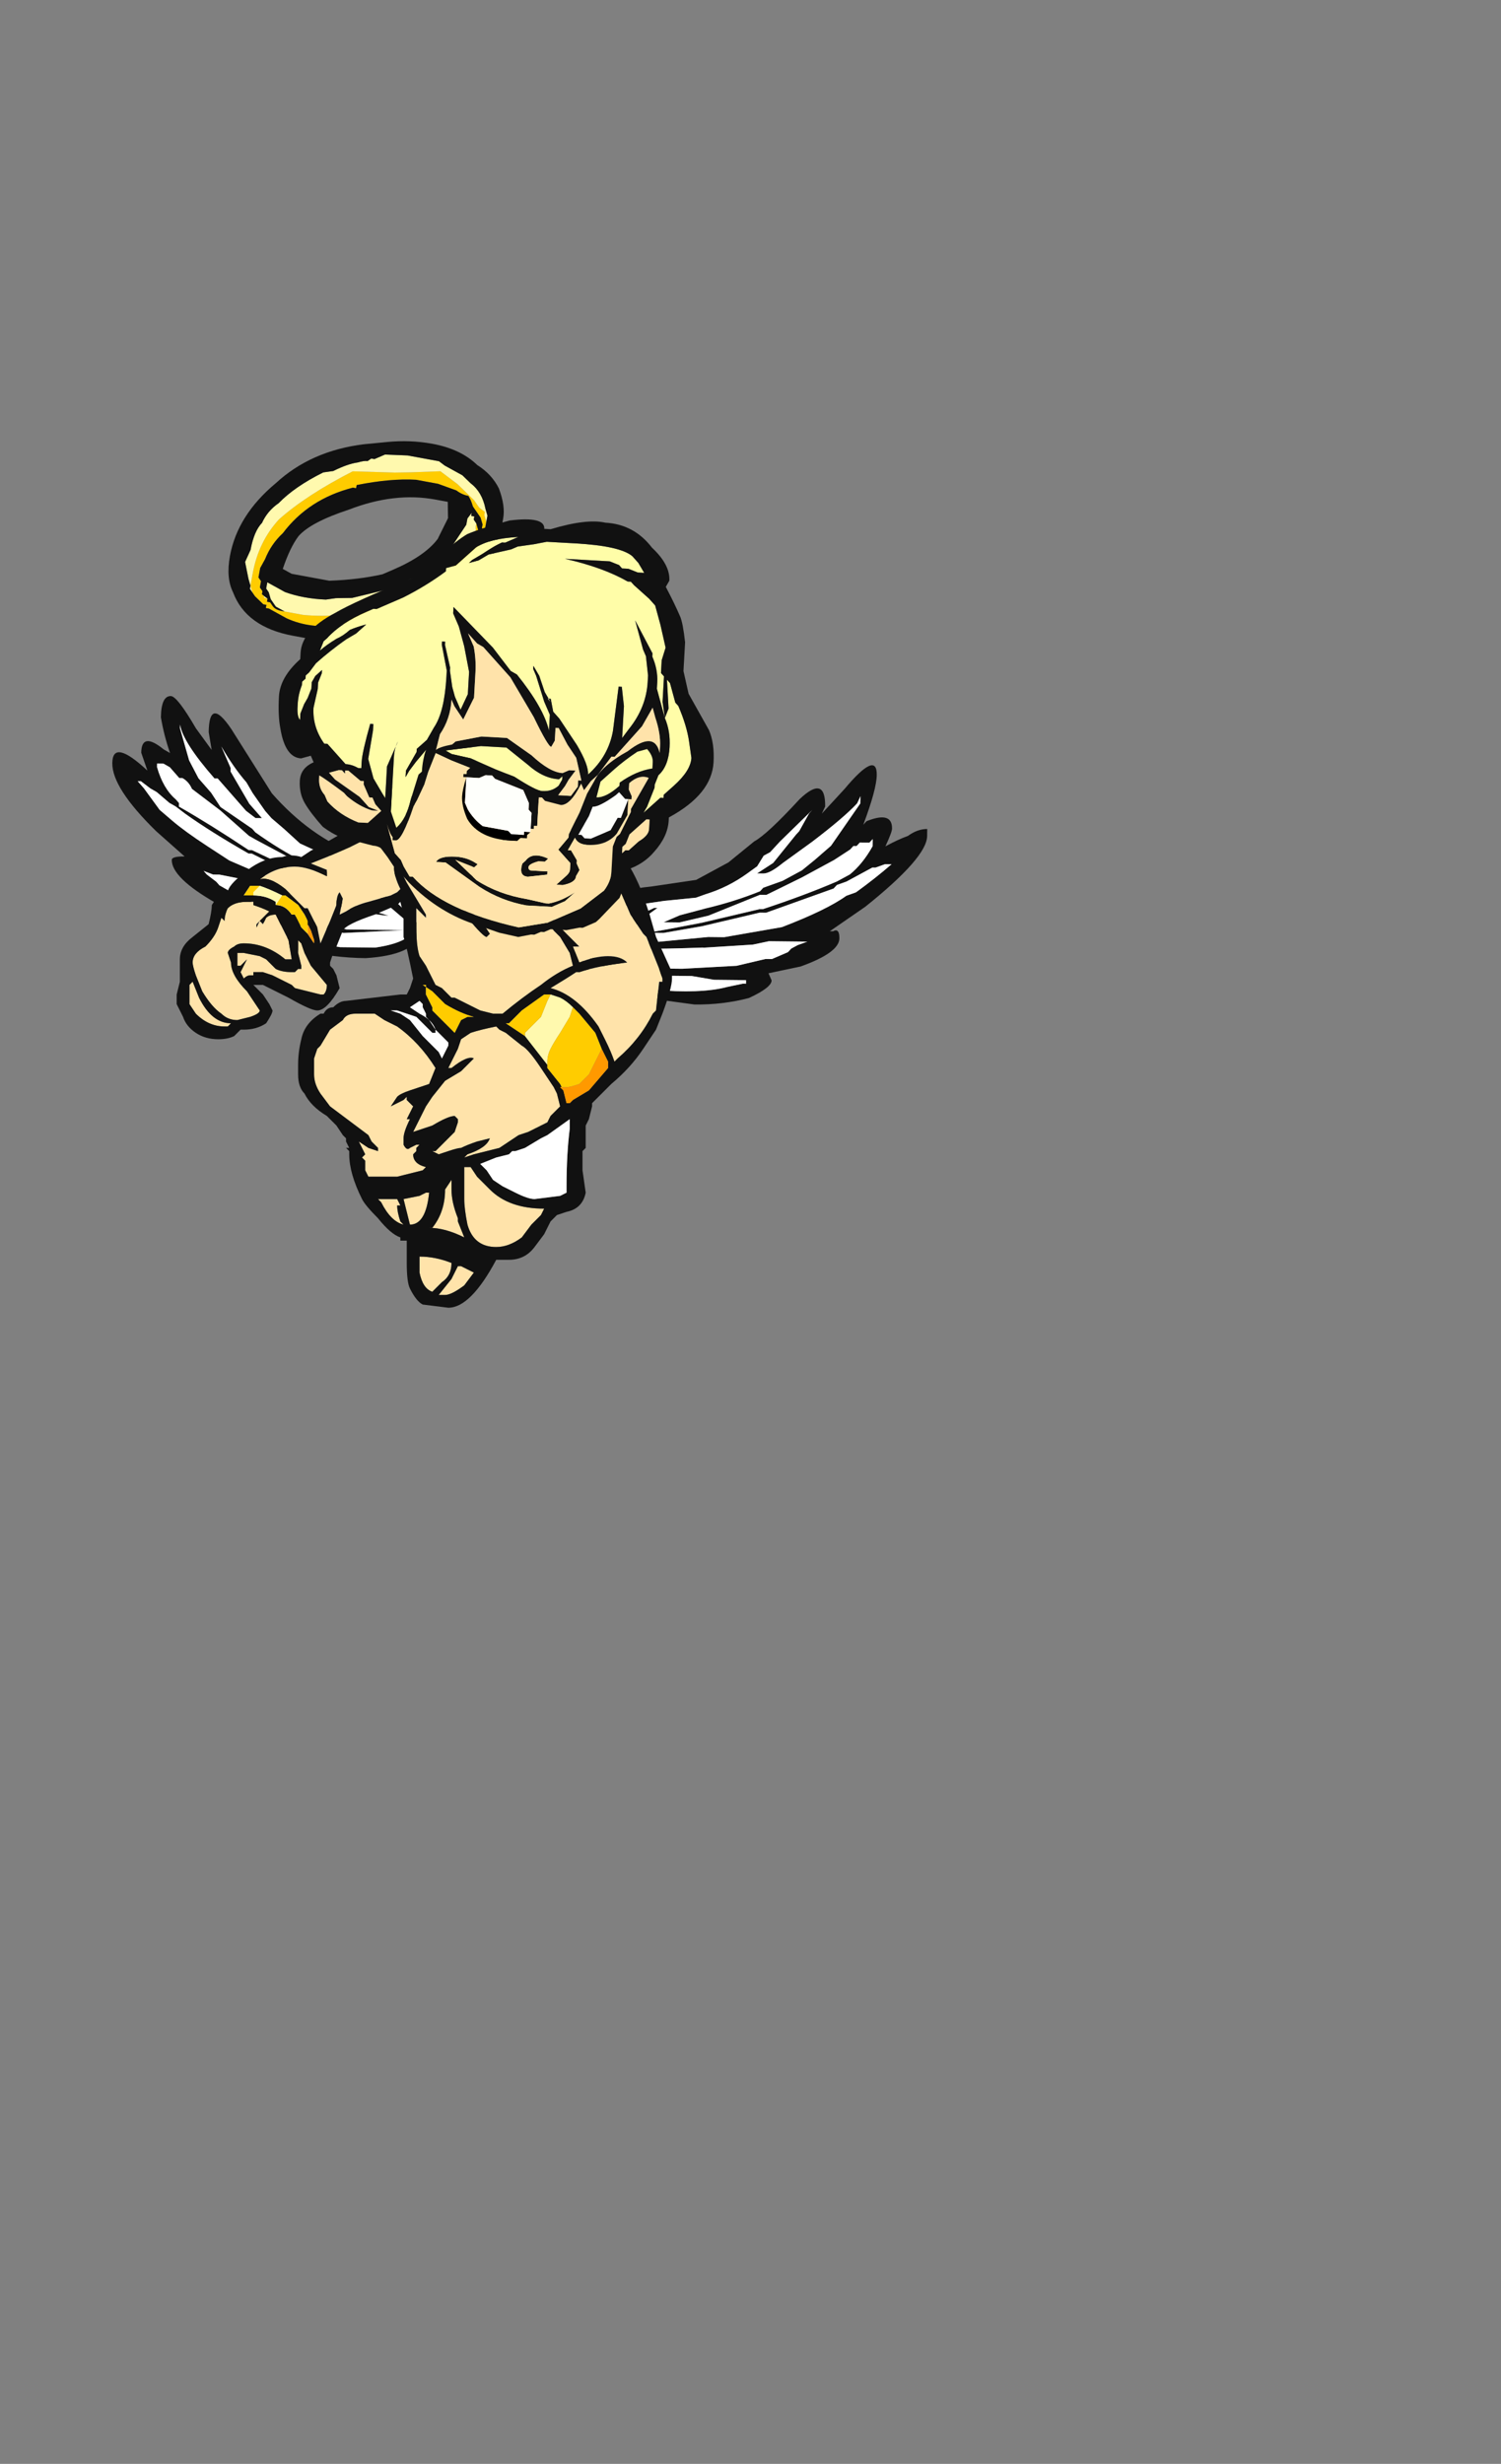<?xml version="1.0" encoding="UTF-8" standalone="no"?>
<svg xmlns:ffdec="https://www.free-decompiler.com/flash" xmlns:xlink="http://www.w3.org/1999/xlink" ffdec:objectType="frame" height="269.8px" width="164.4px" xmlns="http://www.w3.org/2000/svg">
  <rect width="100%" height="100%" fill="#808080" stroke="none"/>
  <g transform="matrix(1.0, 0.0, 0.0, 1.0, 55.25, 117.2)">
    <use ffdec:characterId="1140" ffdec:characterName="a_AngelWings2" height="29.75" transform="matrix(1.001, 0.011, -0.015, 1.114, -42.85, -41.05)" width="89.25" xlink:href="#sprite0"/>
    <use ffdec:characterId="1122" ffdec:characterName="a_AngelBody2" height="61.95" transform="matrix(1.0, 0.0, 0.0, 1.0, -35.9, -35.95)" width="54.25" xlink:href="#sprite1"/>
    <use ffdec:characterId="1144" ffdec:characterName="a_AngelHalo" height="23.45" transform="matrix(0.983, 0.181, -0.181, 0.983, -27.15, -72.15)" width="28.7" xlink:href="#sprite2"/>
    <use ffdec:characterId="1142" ffdec:characterName="a_AngelHead" height="45.85" transform="matrix(0.998, 0.056, -0.056, 0.998, -23.521, -61.905)" width="47.95" xlink:href="#sprite3"/>
  </g>
  <defs>
    <g id="sprite0" transform="matrix(1.0, 0.0, 0.0, 1.0, 0.0, 0.0)">
      <use ffdec:characterId="1139" height="4.25" transform="matrix(7.0, 0.0, 0.0, 7.0, 0.0, 0.0)" width="12.75" xlink:href="#shape0"/>
    </g>
    <g id="shape0" transform="matrix(1.0, 0.0, 0.0, 1.0, 0.0, 0.0)">
      <path d="M7.05 2.7 L6.95 2.7 6.9 2.65 7.15 2.65 7.4 2.7 8.0 2.8 7.95 2.75 Q7.95 2.65 8.45 2.6 L9.15 2.5 Q9.35 2.4 9.65 2.25 L10.05 1.95 Q10.25 1.85 10.75 1.35 11.15 1.0 11.15 1.45 L11.1 1.55 11.45 1.2 Q11.95 0.65 11.95 1.0 11.95 1.2 11.75 1.7 L11.8 1.65 Q12.2 1.5 12.2 1.75 12.2 1.8 12.1 2.0 12.3 1.9 12.45 1.85 12.6 1.75 12.75 1.75 L12.75 1.85 Q12.75 2.15 11.8 2.85 L11.25 3.2 11.3 3.2 Q11.4 3.15 11.4 3.3 11.4 3.5 10.8 3.7 L10.3 3.8 10.35 3.9 Q10.35 4.0 10.0 4.15 9.6 4.25 9.15 4.25 L8.7 4.2 8.05 4.15 Q7.3 3.95 7.25 3.65 L7.25 3.6 Q7.25 3.55 7.3 3.5 L7.4 3.45 7.4 3.4 Q7.55 3.35 7.8 3.2 L7.85 3.2 Q8.15 3.05 8.5 2.9 L8.55 2.9 8.4 3.0 8.3 3.1 Q8.0 3.25 7.8 3.35 L7.55 3.45 7.5 3.5 7.35 3.6 7.4 3.65 7.45 3.75 Q7.6 3.8 7.9 3.95 L7.95 3.95 8.15 4.0 8.5 4.05 Q9.25 4.1 9.65 4.0 L9.9 3.95 9.95 3.95 9.95 3.9 9.45 3.9 9.1 3.85 8.5 3.85 Q7.55 3.75 7.5 3.65 7.5 3.6 7.55 3.6 L8.45 3.75 8.95 3.75 9.8 3.7 10.25 3.6 10.35 3.6 10.6 3.5 10.65 3.45 10.75 3.4 10.9 3.35 10.3 3.35 10.05 3.4 9.3 3.45 9.25 3.45 Q8.1 3.5 7.8 3.45 L9.35 3.3 9.6 3.3 10.5 3.15 Q11.2 2.9 11.5 2.7 L11.65 2.65 Q11.95 2.45 12.2 2.25 L12.1 2.25 11.95 2.3 11.9 2.3 11.5 2.5 11.35 2.55 11.3 2.6 10.25 2.95 10.15 2.95 9.25 3.15 8.65 3.25 8.4 3.25 8.7 3.2 9.25 3.1 10.15 2.9 10.2 2.9 Q10.85 2.7 11.35 2.5 L11.55 2.4 Q11.75 2.25 11.9 2.0 L11.9 1.9 11.85 1.95 Q11.8 1.95 11.7 1.95 L11.65 2.0 11.6 2.0 11.55 2.05 11.3 2.2 10.8 2.45 10.25 2.7 10.15 2.7 9.35 3.0 8.9 3.1 8.65 3.1 8.9 3.0 9.3 2.9 Q9.75 2.8 10.15 2.65 L10.2 2.6 10.5 2.5 10.8 2.35 11.0 2.2 11.25 2.0 11.7 1.4 11.7 1.3 11.65 1.4 Q11.45 1.6 10.95 1.95 L10.5 2.25 Q10.3 2.4 10.2 2.4 L10.1 2.4 10.35 2.25 10.7 1.85 10.75 1.8 10.9 1.55 10.95 1.5 10.45 1.95 10.3 2.1 10.2 2.15 10.1 2.3 9.95 2.4 Q9.65 2.6 9.3 2.7 L9.15 2.75 8.65 2.8 8.3 2.85 7.8 2.9 7.75 2.85 7.35 2.8 7.05 2.7 M5.2 2.45 L4.9 2.5 4.35 2.5 3.7 2.3 3.2 2.15 2.95 2.05 2.7 1.85 2.5 1.7 2.4 1.6 2.2 1.35 2.1 1.2 Q1.9 1.0 1.7 0.7 L1.85 1.0 1.85 1.05 2.15 1.5 2.35 1.7 2.25 1.7 2.1 1.6 1.65 1.15 1.6 1.15 Q1.1 0.65 1.05 0.4 L1.05 0.45 1.2 0.9 1.35 1.15 1.55 1.35 1.7 1.55 2.2 1.85 2.25 1.9 Q2.65 2.15 3.0 2.3 L3.4 2.45 Q3.45 2.5 3.6 2.55 L3.65 2.6 3.35 2.5 3.0 2.35 2.25 2.0 2.15 1.95 1.7 1.6 1.25 1.3 Q1.2 1.2 1.1 1.15 L1.05 1.15 0.9 1.0 0.8 0.95 0.7 0.95 0.7 1.0 Q0.8 1.3 1.0 1.45 L1.05 1.5 1.05 1.55 Q1.55 1.8 2.15 2.15 L2.2 2.15 3.05 2.5 3.55 2.65 3.8 2.75 3.0 2.55 2.2 2.2 2.15 2.2 Q1.55 1.9 1.15 1.65 L1.0 1.55 0.9 1.5 0.7 1.35 0.6 1.3 0.45 1.2 0.4 1.2 0.5 1.3 0.75 1.6 0.95 1.75 Q1.15 1.9 1.5 2.1 L1.85 2.3 2.65 2.6 2.7 2.6 2.8 2.65 4.35 3.05 Q4.1 3.05 2.95 2.8 L2.45 2.65 2.0 2.55 1.7 2.5 1.6 2.5 1.45 2.45 1.5 2.5 1.65 2.6 1.7 2.65 2.0 2.8 2.4 2.95 3.2 3.15 3.7 3.25 Q4.05 3.25 4.6 3.25 L3.65 3.3 3.1 3.2 2.55 3.2 2.35 3.15 2.25 3.15 2.3 3.2 2.5 3.3 Q2.8 3.4 3.25 3.45 L3.6 3.5 4.15 3.5 Q4.5 3.45 4.65 3.35 L4.75 3.25 4.6 3.1 4.4 2.95 3.95 2.6 3.85 2.55 3.75 2.4 3.8 2.4 4.35 2.8 4.4 2.8 4.75 3.1 4.85 3.2 4.85 3.3 Q4.75 3.6 4.0 3.65 3.5 3.65 3.0 3.55 L2.85 3.55 Q2.6 3.55 2.2 3.4 1.8 3.25 1.8 3.05 1.8 3.0 1.9 3.0 L1.65 2.9 Q0.95 2.55 0.95 2.3 0.95 2.25 1.15 2.25 L0.7 1.9 Q0.0 1.3 0.0 0.95 0.0 0.6 0.55 1.05 L0.45 0.8 Q0.45 0.5 0.8 0.75 L0.9 0.8 Q0.8 0.55 0.75 0.3 0.75 0.0 0.9 0.0 1.0 0.0 1.3 0.45 L1.55 0.75 1.5 0.5 Q1.5 0.0 1.85 0.45 L2.5 1.35 Q3.1 1.95 3.85 2.2 4.45 2.35 4.45 2.4 L5.3 2.4 5.35 2.45 5.2 2.45" fill="#111111" fill-rule="evenodd" stroke="none"/>
      <path d="M7.05 2.7 L7.35 2.8 7.75 2.85 7.8 2.9 8.3 2.85 8.65 2.8 9.15 2.75 9.3 2.7 Q9.65 2.6 9.95 2.4 L10.1 2.3 10.2 2.15 10.3 2.1 10.45 1.95 10.95 1.5 10.9 1.55 10.75 1.8 10.7 1.85 10.35 2.25 10.1 2.4 10.2 2.4 Q10.3 2.4 10.5 2.25 L10.95 1.95 Q11.45 1.6 11.65 1.4 L11.7 1.3 11.7 1.4 11.25 2.0 11.0 2.2 10.8 2.35 10.5 2.5 10.2 2.6 10.15 2.65 Q9.75 2.8 9.3 2.9 L8.9 3.0 8.65 3.1 8.9 3.1 9.35 3.0 10.15 2.7 10.25 2.7 10.8 2.45 11.3 2.2 11.55 2.05 11.6 2.0 11.65 2.0 11.7 1.95 Q11.8 1.95 11.85 1.95 L11.9 1.9 11.9 2.0 Q11.75 2.25 11.55 2.4 L11.35 2.5 Q10.85 2.7 10.2 2.9 L10.15 2.9 9.25 3.1 8.7 3.2 8.4 3.25 8.65 3.25 9.25 3.15 10.15 2.95 10.25 2.95 11.3 2.6 11.35 2.55 11.5 2.5 11.9 2.3 11.95 2.3 12.1 2.25 12.2 2.25 Q11.95 2.45 11.65 2.65 L11.5 2.7 Q11.2 2.9 10.5 3.15 L9.6 3.3 9.35 3.3 7.8 3.45 Q8.1 3.5 9.25 3.45 L9.3 3.45 10.05 3.4 10.3 3.35 10.9 3.35 10.75 3.4 10.65 3.45 10.6 3.5 10.35 3.6 10.25 3.6 9.8 3.7 8.95 3.75 8.45 3.75 7.55 3.6 Q7.5 3.6 7.5 3.65 7.55 3.75 8.5 3.85 L9.1 3.85 9.45 3.9 9.95 3.9 9.95 3.95 9.9 3.95 9.65 4.0 Q9.25 4.1 8.5 4.05 L8.15 4.0 7.95 3.95 7.9 3.95 Q7.6 3.8 7.45 3.75 L7.4 3.65 7.35 3.6 7.5 3.5 7.55 3.45 7.8 3.35 Q8.0 3.25 8.3 3.1 L8.4 3.0 8.55 2.9 8.5 2.9 Q8.15 3.05 7.85 3.2 L7.8 3.2 Q7.55 3.35 7.4 3.4 L7.4 3.45 7.3 3.5 Q7.15 3.4 7.05 3.1 L7.0 3.0 7.0 2.85 6.95 2.8 6.95 2.75 7.05 2.7 M4.85 3.2 L4.75 3.1 4.4 2.8 4.35 2.8 3.8 2.4 3.75 2.4 3.85 2.55 3.95 2.6 4.4 2.95 4.6 3.1 4.75 3.25 4.65 3.35 Q4.5 3.45 4.15 3.5 L3.6 3.5 3.25 3.45 Q2.8 3.4 2.5 3.3 L2.3 3.2 2.25 3.15 2.35 3.15 2.55 3.2 3.1 3.2 3.65 3.3 4.6 3.25 Q4.05 3.25 3.7 3.25 L3.2 3.15 2.4 2.95 2.0 2.8 1.7 2.65 1.65 2.6 1.5 2.5 1.45 2.45 1.6 2.5 1.7 2.5 2.0 2.55 2.45 2.65 2.95 2.8 Q4.1 3.05 4.35 3.05 L2.8 2.65 2.7 2.6 2.65 2.6 1.85 2.3 1.5 2.1 Q1.15 1.9 0.95 1.75 L0.75 1.6 0.5 1.3 0.4 1.2 0.45 1.2 0.6 1.3 0.7 1.35 0.9 1.5 1.0 1.55 1.15 1.65 Q1.55 1.9 2.15 2.2 L2.2 2.2 3.0 2.55 3.8 2.75 3.55 2.65 3.05 2.5 2.2 2.15 2.15 2.15 Q1.55 1.8 1.05 1.55 L1.05 1.5 1.0 1.45 Q0.8 1.3 0.7 1.0 L0.7 0.95 0.8 0.95 0.9 1.0 1.05 1.15 1.1 1.15 Q1.2 1.2 1.25 1.3 L1.7 1.6 2.15 1.95 2.25 2.0 3.0 2.35 3.35 2.5 3.65 2.6 3.6 2.55 Q3.45 2.5 3.4 2.45 L3.0 2.3 Q2.65 2.15 2.25 1.9 L2.2 1.85 1.7 1.55 1.55 1.35 1.35 1.15 1.2 0.9 1.05 0.45 1.05 0.4 Q1.1 0.65 1.6 1.15 L1.65 1.15 2.1 1.6 2.25 1.7 2.35 1.7 2.15 1.5 1.85 1.05 1.85 1.0 1.7 0.7 Q1.9 1.0 2.1 1.2 L2.2 1.35 2.4 1.6 2.5 1.7 2.7 1.85 2.95 2.05 3.2 2.15 3.7 2.3 4.35 2.5 4.9 2.5 5.2 2.45 5.25 2.5 5.25 2.6 5.2 2.75 5.15 2.85 Q4.95 3.1 4.85 3.2" fill="#ffffff" fill-rule="evenodd" stroke="none"/>
    </g>
    <g id="sprite1" transform="matrix(1.0, 0.0, 0.0, 1.0, 1.75, -31.5)">
      <use ffdec:characterId="1121" height="8.85" transform="matrix(7.0, 0.0, 0.0, 7.0, -1.75, 31.5)" width="7.75" xlink:href="#shape1"/>
    </g>
    <g id="shape1" transform="matrix(1.0, 0.0, 0.0, 1.0, 0.25, -4.5)">
      <path d="M6.45 6.45 L6.55 6.6 6.7 6.85 6.85 7.2 7.05 7.5 7.1 7.55 7.3 8.05 7.35 8.2 7.35 8.25 7.3 8.25 7.25 8.7 7.2 8.75 Q7.0 9.15 6.65 9.45 L6.6 9.5 Q6.55 9.35 6.45 9.15 L6.35 8.95 Q6.0 8.45 5.6 8.35 5.85 8.2 6.0 8.1 L6.05 8.1 Q6.35 8.0 6.8 7.95 6.7 7.85 6.5 7.85 6.3 7.85 6.05 7.95 L5.95 7.7 6.05 7.7 5.75 7.4 5.6 7.2 Q5.55 7.1 5.45 7.1 L5.45 7.15 5.65 7.45 5.75 7.55 5.9 7.8 5.95 8.0 Q5.7 8.1 5.45 8.3 5.15 8.5 4.85 8.75 L4.7 8.75 4.5 8.7 4.1 8.5 4.05 8.5 3.9 8.35 3.8 8.3 3.65 8.0 3.55 7.85 Q3.5 7.7 3.5 7.4 L3.5 7.1 3.65 7.25 3.65 7.2 3.35 6.7 3.25 6.5 3.15 6.25 3.05 6.15 Q2.95 6.05 2.9 6.1 L3.05 6.3 3.15 6.45 Q3.15 6.6 3.25 6.8 L3.2 6.85 3.1 6.9 2.75 7.0 Q2.55 7.05 2.4 7.15 L2.3 7.2 2.35 6.95 2.3 6.85 Q2.25 6.9 2.25 7.05 L2.15 7.3 2.0 7.65 1.95 7.4 Q1.85 7.2 1.8 7.1 L1.75 7.1 1.45 6.8 Q1.2 6.6 1.05 6.65 1.3 6.45 1.6 6.45 1.8 6.45 2.1 6.6 L2.1 6.5 1.85 6.4 2.1 6.3 2.45 6.15 2.75 6.0 2.75 6.05 2.9 5.9 3.2 5.45 3.25 5.4 3.4 5.8 Q3.65 6.2 3.8 6.3 L3.85 6.3 3.8 6.2 3.8 6.15 3.75 6.1 3.55 5.7 3.45 5.4 Q3.4 5.3 3.4 5.1 L3.45 4.9 Q3.6 4.6 4.0 4.7 4.7 4.8 5.15 5.15 L5.8 5.75 6.35 6.3 6.45 6.45 M0.95 7.0 L0.95 7.05 Q1.1 7.1 1.2 7.15 L1.0 7.35 1.0 7.4 1.05 7.3 1.1 7.35 1.15 7.25 Q1.2 7.2 1.3 7.2 L1.5 7.6 1.55 7.9 1.45 7.9 Q1.15 7.65 0.8 7.65 0.7 7.65 0.65 7.7 0.55 7.75 0.55 7.8 L0.6 7.95 Q0.6 8.15 0.85 8.4 L1.05 8.7 Q1.05 8.75 0.9 8.8 L0.7 8.85 Q0.55 8.85 0.45 8.75 0.3 8.65 0.15 8.4 L0.05 8.15 Q0.0 8.0 0.0 7.95 0.0 7.8 0.2 7.7 0.35 7.55 0.4 7.4 L0.45 7.25 0.5 7.3 Q0.5 7.2 0.55 7.1 0.65 7.0 0.85 7.0 L0.95 7.0 M5.15 5.75 L5.1 5.7 5.05 5.75 5.05 5.7 Q5.0 5.75 4.95 5.9 L4.75 6.15 4.5 6.35 Q4.35 6.45 4.35 6.5 L4.35 6.65 4.65 6.35 4.9 6.2 Q5.15 5.95 5.15 5.75 M4.3 7.0 Q4.25 6.9 4.15 6.9 L4.3 7.25 Q4.55 7.55 4.6 7.55 L4.65 7.5 4.55 7.35 4.4 7.2 4.3 7.0 M3.3 10.1 L3.35 10.05 3.35 10.1 3.45 10.2 3.35 10.4 3.4 10.4 Q3.3 10.6 3.3 10.7 L3.3 10.8 Q3.35 10.9 3.4 10.85 L3.5 10.8 3.55 10.8 3.5 10.85 3.5 10.9 3.45 10.95 Q3.45 11.1 3.65 11.15 L3.6 11.2 3.2 11.3 2.75 11.3 2.7 11.2 2.7 11.05 2.65 11.0 2.7 10.95 2.6 10.75 2.75 10.85 2.9 10.9 2.9 10.85 2.8 10.75 2.75 10.65 2.15 10.2 2.0 10.0 Q1.9 9.85 1.9 9.7 L1.9 9.45 1.95 9.3 2.0 9.25 2.15 9.0 2.35 8.85 Q2.4 8.75 2.55 8.75 L2.85 8.75 3.0 8.85 3.2 8.95 Q3.55 9.2 3.8 9.6 L3.7 9.85 3.4 9.95 Q3.25 10.0 3.2 10.05 L3.1 10.2 3.3 10.1 M4.15 9.3 L4.2 9.15 4.35 9.05 Q4.5 9.0 4.75 8.95 L4.8 9.0 4.9 9.05 5.15 9.25 Q5.25 9.3 5.45 9.6 L5.65 9.9 5.7 10.0 5.75 10.2 5.6 10.35 5.55 10.45 5.25 10.6 5.1 10.65 4.8 10.85 4.4 10.95 4.25 11.0 4.3 10.95 Q4.6 10.85 4.65 10.7 L4.45 10.75 Q4.3 10.8 4.2 10.85 4.15 10.85 4.0 10.9 L3.85 10.95 3.75 10.9 3.8 10.9 4.1 10.6 4.15 10.45 4.15 10.4 4.1 10.35 Q4.0 10.35 3.75 10.5 L3.45 10.6 3.65 10.2 3.75 10.05 3.95 9.8 4.2 9.65 4.4 9.45 Q4.3 9.4 4.05 9.6 L4.0 9.6 4.15 9.3 M0.55 8.95 L0.5 8.95 Q0.25 8.95 0.05 8.75 L-0.05 8.6 -0.05 8.3 0.0 8.25 0.1 8.5 Q0.3 8.9 0.6 8.9 L0.55 8.95 M1.65 7.6 L1.7 7.65 1.75 7.8 1.85 8.0 2.1 8.3 Q2.1 8.4 2.05 8.45 L2.0 8.45 1.6 8.35 1.55 8.3 1.25 8.15 1.1 8.1 0.95 8.1 0.95 8.15 0.9 8.15 Q0.85 8.15 0.8 8.2 L0.75 8.1 0.85 7.9 0.75 8.0 0.7 8.0 Q0.7 7.85 0.7 7.8 L0.8 7.8 1.05 7.85 1.15 7.9 1.3 8.05 Q1.4 8.1 1.55 8.1 L1.6 8.1 1.65 8.05 1.7 8.05 1.7 8.0 1.65 7.8 1.65 7.6 M2.4 10.35 L2.4 10.35 M4.45 11.3 L4.65 11.5 Q4.95 11.8 5.5 11.8 L5.45 11.9 5.3 12.05 5.15 12.25 Q4.95 12.4 4.75 12.4 4.4 12.4 4.3 12.05 4.25 11.8 4.25 11.65 L4.25 11.15 4.35 11.15 4.45 11.3 M3.1 11.65 L3.2 11.65 3.25 11.75 3.2 11.75 Q3.2 11.85 3.25 12.0 L3.3 12.05 Q3.1 12.0 2.95 11.7 L2.9 11.65 3.1 11.65 M3.35 11.85 L3.3 11.65 3.55 11.6 3.65 11.55 3.7 11.55 Q3.65 12.05 3.4 12.05 L3.35 11.85 M4.05 11.35 L4.05 11.5 Q4.05 11.7 4.15 11.95 L4.15 12.0 4.25 12.25 Q3.95 12.1 3.7 12.1 L3.75 12.1 Q3.95 11.85 3.95 11.5 L4.05 11.35 M4.15 12.7 L4.2 12.7 4.4 12.8 4.25 13.0 Q4.05 13.15 3.95 13.15 L3.85 13.15 4.05 12.9 4.15 12.7 M4.05 12.65 Q4.05 12.85 3.9 12.95 L3.75 13.1 Q3.6 13.05 3.55 12.8 L3.55 12.55 Q3.8 12.55 4.05 12.65" fill="#ffe3aa" fill-rule="evenodd" stroke="none"/>
      <path d="M6.35 5.95 L6.7 6.25 Q6.9 6.5 7.05 6.9 L7.15 7.2 7.25 7.55 7.5 8.1 7.5 8.2 Q7.5 8.35 7.35 8.75 L7.25 9.0 7.05 9.3 Q6.85 9.6 6.55 9.85 L6.25 10.15 6.25 10.2 6.2 10.4 6.15 10.5 6.15 10.85 6.1 10.9 6.1 11.2 6.15 11.55 Q6.1 11.8 5.85 11.85 L5.7 11.9 5.6 12.0 5.5 12.2 5.35 12.4 Q5.2 12.6 4.95 12.6 L4.75 12.6 Q4.35 13.35 4.0 13.35 L3.6 13.3 Q3.5 13.25 3.4 13.05 3.35 12.95 3.35 12.65 L3.35 12.3 3.25 12.3 3.25 12.25 Q3.1 12.2 2.9 11.95 2.7 11.75 2.65 11.65 2.45 11.25 2.45 10.95 L2.45 10.9 2.4 10.85 2.45 10.85 2.4 10.75 2.4 10.7 2.35 10.65 2.25 10.5 2.1 10.35 Q1.85 10.2 1.75 10.0 1.65 9.9 1.65 9.7 L1.65 9.55 Q1.65 9.35 1.7 9.15 1.75 8.9 2.0 8.75 L2.05 8.75 Q2.1 8.65 2.2 8.65 2.3 8.55 2.4 8.55 L3.25 8.45 3.35 8.45 3.4 8.35 3.45 8.2 Q3.35 7.7 3.3 7.55 L3.3 7.2 3.25 7.0 3.2 7.05 2.85 7.2 Q2.4 7.35 2.35 7.45 L2.25 7.7 2.2 7.8 2.15 7.95 2.15 8.0 2.2 8.05 2.25 8.15 2.3 8.35 Q2.1 8.7 1.95 8.7 1.85 8.7 1.5 8.5 L1.1 8.3 0.95 8.3 1.1 8.45 1.2 8.6 1.25 8.7 Q1.25 8.75 1.15 8.9 1.0 9.0 0.8 9.0 L0.75 9.0 0.65 9.1 Q0.55 9.15 0.4 9.15 0.2 9.15 0.05 9.05 -0.1 8.95 -0.15 8.8 L-0.25 8.6 -0.25 8.45 -0.2 8.25 -0.2 7.9 Q-0.2 7.7 0.0 7.55 L0.25 7.35 Q0.3 7.15 0.3 7.05 L0.4 6.9 Q0.45 6.85 0.55 6.85 0.55 6.75 0.8 6.55 1.1 6.3 1.4 6.3 1.55 6.25 1.7 6.3 L1.85 6.2 1.95 6.15 2.3 5.95 2.65 5.8 2.7 5.75 Q2.8 5.6 2.95 5.35 3.1 5.2 3.2 5.15 L3.2 5.05 Q3.2 4.9 3.3 4.75 3.5 4.5 3.95 4.5 L4.25 4.55 4.6 4.65 Q4.75 4.7 5.1 4.9 L5.45 5.15 6.0 5.7 6.15 5.8 6.35 5.95 M6.45 6.45 L6.35 6.3 5.8 5.75 5.15 5.15 Q4.7 4.8 4.0 4.7 3.6 4.6 3.45 4.9 L3.4 5.1 Q3.4 5.3 3.45 5.4 L3.55 5.7 3.75 6.1 3.8 6.15 3.8 6.2 3.85 6.3 3.8 6.3 Q3.65 6.2 3.4 5.8 L3.25 5.4 3.2 5.45 2.9 5.9 2.75 6.05 2.75 6.0 2.45 6.15 2.1 6.3 1.85 6.4 2.1 6.5 2.1 6.6 Q1.8 6.45 1.6 6.45 1.3 6.45 1.05 6.65 1.2 6.6 1.45 6.8 L1.75 7.1 1.8 7.1 Q1.85 7.2 1.95 7.4 L2.0 7.65 2.15 7.3 2.25 7.05 Q2.25 6.9 2.3 6.85 L2.35 6.95 2.3 7.2 2.4 7.15 Q2.55 7.05 2.75 7.0 L3.1 6.9 3.2 6.85 3.25 6.8 Q3.15 6.6 3.15 6.45 L3.05 6.3 2.9 6.1 Q2.95 6.05 3.05 6.15 L3.15 6.25 3.25 6.5 3.35 6.7 3.65 7.2 3.65 7.25 3.5 7.1 3.5 7.4 Q3.5 7.7 3.55 7.85 L3.65 8.0 3.8 8.3 3.9 8.35 4.05 8.5 4.1 8.5 4.5 8.7 4.7 8.75 4.85 8.75 Q5.15 8.5 5.45 8.3 5.7 8.1 5.95 8.0 L5.9 7.8 5.75 7.55 5.65 7.45 5.45 7.15 5.45 7.1 Q5.55 7.1 5.6 7.2 L5.75 7.4 6.05 7.7 5.95 7.7 6.05 7.95 Q6.3 7.85 6.5 7.85 6.7 7.85 6.8 7.95 6.35 8.0 6.05 8.1 L6.0 8.1 Q5.85 8.2 5.6 8.35 6.0 8.45 6.35 8.95 L6.45 9.15 Q6.55 9.35 6.6 9.5 L6.65 9.45 Q7.0 9.15 7.2 8.75 L7.25 8.7 7.3 8.25 7.35 8.25 7.35 8.2 7.3 8.05 7.1 7.55 7.05 7.5 6.85 7.2 6.7 6.85 6.55 6.6 6.45 6.45 M1.05 6.75 L0.9 6.75 0.8 6.9 0.95 6.9 Q1.15 6.9 1.3 7.0 L1.3 7.05 Q1.45 7.05 1.55 7.2 L1.6 7.2 1.7 7.4 1.8 7.5 1.9 7.65 1.9 7.6 1.85 7.45 1.8 7.35 1.8 7.3 1.75 7.2 1.65 7.05 1.45 6.9 1.4 6.9 Q1.2 6.8 1.05 6.75 M0.95 7.0 L0.85 7.0 Q0.65 7.0 0.55 7.1 0.5 7.2 0.5 7.3 L0.45 7.25 0.4 7.4 Q0.35 7.55 0.2 7.7 0.0 7.8 0.0 7.95 0.0 8.0 0.05 8.15 L0.15 8.4 Q0.3 8.65 0.45 8.75 0.55 8.85 0.7 8.85 L0.9 8.8 Q1.05 8.75 1.05 8.7 L0.85 8.4 Q0.6 8.15 0.6 7.95 L0.55 7.8 Q0.55 7.75 0.65 7.7 0.7 7.65 0.8 7.65 1.15 7.65 1.45 7.9 L1.55 7.9 1.5 7.6 1.3 7.2 Q1.2 7.2 1.15 7.25 L1.1 7.35 1.05 7.3 1.0 7.4 1.0 7.35 1.2 7.15 Q1.1 7.1 0.95 7.05 L0.95 7.0 M4.3 7.0 L4.4 7.2 4.55 7.35 4.65 7.5 4.6 7.55 Q4.55 7.55 4.3 7.25 L4.15 6.9 Q4.25 6.9 4.3 7.0 M5.15 5.75 Q5.15 5.95 4.9 6.2 L4.65 6.35 4.35 6.65 4.35 6.5 Q4.35 6.45 4.5 6.35 L4.75 6.15 4.95 5.9 Q5.0 5.75 5.05 5.7 L5.05 5.75 5.1 5.7 5.15 5.75 M5.2 9.1 L5.55 9.55 5.55 9.6 5.75 9.85 5.8 9.95 5.85 10.15 5.9 10.15 5.95 10.1 6.2 9.95 6.5 9.6 6.5 9.5 6.4 9.3 6.3 9.05 6.05 8.75 5.95 8.65 Q5.85 8.55 5.75 8.5 L5.6 8.45 5.5 8.45 5.15 8.7 4.95 8.9 4.9 8.9 5.2 9.1 M3.25 8.75 L3.4 8.85 3.6 9.1 3.85 9.35 3.9 9.45 4.0 9.25 4.0 9.2 3.8 9.0 3.7 8.85 3.65 8.8 3.65 8.75 3.6 8.65 3.6 8.6 3.55 8.55 3.4 8.65 3.55 8.75 Q3.75 8.85 3.8 9.0 L3.8 9.05 3.75 9.05 3.5 8.8 3.2 8.7 3.1 8.7 3.25 8.75 M3.65 8.3 L3.65 8.45 3.75 8.65 3.75 8.7 4.1 9.05 4.2 8.85 4.3 8.8 4.4 8.8 Q4.2 8.75 3.95 8.6 L3.75 8.4 3.6 8.3 3.65 8.3 M4.15 9.3 L4.0 9.6 4.05 9.6 Q4.3 9.4 4.4 9.45 L4.2 9.65 3.95 9.8 3.75 10.05 3.65 10.2 3.45 10.6 3.75 10.5 Q4.0 10.35 4.1 10.35 L4.15 10.4 4.15 10.45 4.1 10.6 3.8 10.9 3.75 10.9 3.85 10.95 4.0 10.9 Q4.15 10.85 4.2 10.85 4.3 10.8 4.45 10.75 L4.65 10.7 Q4.6 10.85 4.3 10.95 L4.25 11.0 4.4 10.95 4.8 10.85 5.1 10.65 5.25 10.6 5.55 10.45 5.6 10.35 5.75 10.2 5.7 10.0 5.65 9.9 5.45 9.6 Q5.25 9.3 5.15 9.25 L4.9 9.05 4.8 9.0 4.75 8.95 Q4.5 9.0 4.35 9.05 L4.2 9.15 4.15 9.3 M3.3 10.1 L3.1 10.2 3.2 10.05 Q3.25 10.0 3.4 9.95 L3.7 9.85 3.8 9.6 Q3.55 9.2 3.2 8.95 L3.0 8.85 2.85 8.75 2.55 8.75 Q2.4 8.75 2.35 8.85 L2.15 9.0 2.0 9.25 1.95 9.3 1.9 9.45 1.9 9.7 Q1.9 9.85 2.0 10.0 L2.15 10.2 2.75 10.65 2.8 10.75 2.9 10.85 2.9 10.9 2.75 10.85 2.6 10.75 2.7 10.95 2.65 11.0 2.7 11.05 2.7 11.2 2.75 11.3 3.2 11.3 3.6 11.2 3.65 11.15 Q3.45 11.1 3.45 10.95 L3.5 10.9 3.5 10.85 3.55 10.8 3.5 10.8 3.4 10.85 Q3.35 10.9 3.3 10.8 L3.3 10.7 Q3.3 10.6 3.4 10.4 L3.35 10.4 3.45 10.2 3.35 10.1 3.35 10.05 3.3 10.1 M1.65 7.6 L1.65 7.8 1.7 8.0 1.7 8.05 1.65 8.05 1.6 8.1 1.55 8.1 Q1.4 8.1 1.3 8.05 L1.15 7.9 1.05 7.85 0.8 7.8 0.7 7.8 Q0.7 7.85 0.7 8.0 L0.75 8.0 0.85 7.9 0.75 8.1 0.8 8.2 Q0.85 8.15 0.9 8.15 L0.95 8.15 0.95 8.1 1.1 8.1 1.25 8.15 1.55 8.3 1.6 8.35 2.0 8.45 2.05 8.45 Q2.1 8.4 2.1 8.3 L1.85 8.0 1.75 7.8 1.7 7.65 1.65 7.6 M0.55 8.95 L0.6 8.9 Q0.3 8.9 0.1 8.5 L0.0 8.25 -0.05 8.3 -0.05 8.6 0.05 8.75 Q0.25 8.95 0.5 8.95 L0.55 8.95 M2.4 10.35 L2.4 10.35 M5.05 10.9 L5.0 10.9 4.95 10.95 4.75 11.0 4.5 11.1 4.6 11.2 4.7 11.35 4.85 11.45 5.05 11.55 Q5.25 11.65 5.35 11.65 L5.75 11.6 5.85 11.55 5.85 11.45 Q5.85 10.95 5.9 10.55 L5.9 10.4 5.55 10.65 5.45 10.7 5.2 10.85 5.05 10.9 M4.45 11.3 L4.35 11.15 4.25 11.15 4.25 11.65 Q4.25 11.8 4.3 12.05 4.4 12.4 4.75 12.4 4.95 12.4 5.15 12.25 L5.3 12.05 5.45 11.9 5.5 11.8 Q4.95 11.8 4.65 11.5 L4.45 11.3 M4.05 11.35 L3.95 11.5 Q3.95 11.85 3.75 12.1 L3.7 12.1 Q3.95 12.1 4.25 12.25 L4.15 12.0 4.15 11.95 Q4.05 11.7 4.05 11.5 L4.05 11.35 M3.35 11.85 L3.4 12.05 Q3.65 12.05 3.7 11.55 L3.65 11.55 3.55 11.6 3.3 11.65 3.35 11.85 M3.1 11.65 L2.9 11.65 2.95 11.7 Q3.1 12.0 3.3 12.05 L3.25 12.0 Q3.2 11.85 3.2 11.75 L3.25 11.75 3.2 11.65 3.1 11.65 M4.05 12.65 Q3.8 12.55 3.55 12.55 L3.55 12.8 Q3.6 13.05 3.75 13.1 L3.9 12.95 Q4.05 12.85 4.05 12.65 M4.15 12.7 L4.05 12.9 3.85 13.15 3.95 13.15 Q4.05 13.15 4.25 13.0 L4.4 12.8 4.2 12.7 4.15 12.7" fill="#111111" fill-rule="evenodd" stroke="none"/>
      <path d="M0.95 6.9 L0.95 6.85 1.05 6.75 Q1.2 6.8 1.4 6.9 L1.3 7.05 1.3 7.0 Q1.15 6.9 0.95 6.9 M5.2 9.1 L5.2 9.05 5.45 8.8 5.55 8.55 5.6 8.45 5.75 8.5 Q5.85 8.55 5.95 8.65 L5.9 8.8 5.75 9.05 Q5.65 9.2 5.6 9.3 5.55 9.4 5.55 9.5 L5.55 9.6 5.55 9.55 5.2 9.1" fill="#fff9ae" fill-rule="evenodd" stroke="none"/>
      <path d="M0.95 6.9 L0.8 6.9 0.9 6.75 1.05 6.75 0.95 6.85 0.95 6.9 M1.4 6.9 L1.45 6.9 1.65 7.05 1.75 7.2 1.8 7.3 1.8 7.5 1.7 7.4 1.6 7.2 1.55 7.2 Q1.45 7.05 1.3 7.05 L1.4 6.9 M5.6 8.45 L5.55 8.55 5.45 8.8 5.2 9.05 5.2 9.1 4.9 8.9 4.95 8.9 5.15 8.7 5.5 8.45 5.6 8.45 M5.55 9.6 L5.55 9.5 Q5.55 9.4 5.6 9.3 5.65 9.2 5.75 9.05 L5.9 8.8 5.95 8.65 6.05 8.75 6.3 9.05 6.4 9.3 6.2 9.7 6.05 9.85 Q5.9 9.9 5.85 9.9 L5.75 9.9 5.8 9.95 5.75 9.85 5.55 9.6 M3.65 8.3 L3.6 8.3 3.75 8.4 3.95 8.6 Q4.2 8.75 4.4 8.8 L4.3 8.8 4.2 8.85 4.1 9.05 3.75 8.7 3.75 8.65 3.65 8.45 3.65 8.3" fill="#ffcc00" fill-rule="evenodd" stroke="none"/>
      <path d="M1.8 7.3 L1.8 7.35 1.85 7.45 1.9 7.6 1.9 7.65 1.8 7.5 1.8 7.3 M6.4 9.3 L6.5 9.5 6.5 9.6 6.2 9.95 5.95 10.1 5.9 10.15 5.85 10.15 5.8 9.95 5.75 9.9 5.85 9.9 Q5.9 9.9 6.05 9.85 L6.2 9.7 6.4 9.3" fill="#ff9900" fill-rule="evenodd" stroke="none"/>
      <path d="M3.25 8.75 L3.1 8.7 3.2 8.7 3.5 8.8 3.75 9.05 3.8 9.05 3.8 9.0 Q3.75 8.85 3.55 8.75 L3.4 8.65 3.55 8.55 3.6 8.6 3.6 8.65 3.65 8.75 3.65 8.8 3.7 8.85 3.8 9.0 4.0 9.2 4.0 9.25 3.9 9.45 3.85 9.35 3.6 9.1 3.4 8.85 3.25 8.75 M5.05 10.9 L5.2 10.85 5.45 10.7 5.55 10.65 5.9 10.4 5.9 10.55 Q5.85 10.95 5.85 11.45 L5.85 11.55 5.75 11.6 5.35 11.65 Q5.25 11.65 5.05 11.55 L4.85 11.45 4.7 11.35 4.6 11.2 4.5 11.1 4.75 11.0 4.95 10.95 5.0 10.9 5.05 10.9" fill="#ffffff" fill-rule="evenodd" stroke="none"/>
    </g>
    <g id="sprite2" transform="matrix(1.0, 0.0, 0.0, 1.0, 0.0, 0.0)">
      <use ffdec:characterId="1143" height="3.35" transform="matrix(7.0, 0.0, 0.0, 7.0, 0.0, 0.0)" width="4.1" xlink:href="#shape2"/>
    </g>
    <g id="shape2" transform="matrix(1.0, 0.0, 0.0, 1.0, 0.0, 0.0)">
      <path d="M0.45 2.8 L0.4 2.7 0.4 2.5 Q0.4 2.0 0.65 1.6 1.0 1.15 1.65 0.65 L2.3 0.55 2.55 0.5 3.0 0.4 3.3 0.55 3.6 0.75 3.7 0.85 3.8 0.9 3.8 0.95 3.85 1.05 3.85 1.3 3.8 1.5 3.85 1.35 3.85 1.3 3.8 1.15 3.8 1.1 3.75 1.0 3.6 0.85 Q3.55 0.75 3.5 0.7 3.4 0.7 3.3 0.65 L3.0 0.6 2.65 0.6 Q2.25 0.65 1.75 0.85 L1.75 0.9 1.7 0.9 Q1.05 1.2 0.75 1.8 L0.75 1.8 Q0.6 2.0 0.55 2.25 L0.5 2.4 0.5 2.55 0.55 2.6 0.55 2.7 0.6 2.75 0.65 2.85 0.7 2.85 0.7 2.9 0.75 2.9 0.8 2.95 Q0.85 3.0 0.95 3.0 L1.0 3.0 0.85 2.95 1.0 3.0 1.3 3.0 Q1.85 2.95 2.4 2.7 2.7 2.55 3.0 2.35 L3.4 1.9 Q3.75 1.5 3.75 1.4 L3.7 1.15 3.7 1.1 3.75 1.2 3.75 1.25 3.8 1.35 3.8 1.55 3.65 1.85 3.55 2.0 Q3.3 2.3 2.95 2.55 L2.65 2.7 2.0 3.0 1.9 3.05 Q1.45 3.2 1.05 3.1 L0.75 3.0 0.7 3.0 0.7 2.95 0.65 2.95 0.5 2.85 0.45 2.8" fill="#ffcc00" fill-rule="evenodd" stroke="none"/>
      <path d="M3.85 1.05 L3.8 0.95 3.8 0.9 3.7 0.85 3.6 0.75 3.3 0.55 3.0 0.4 2.55 0.5 2.3 0.55 1.65 0.65 Q1.0 1.15 0.65 1.6 0.4 2.0 0.4 2.5 L0.4 2.7 0.45 2.8 0.4 2.75 0.4 2.7 0.35 2.6 0.25 2.35 0.3 2.15 Q0.3 1.85 0.4 1.7 0.45 1.5 0.6 1.35 0.8 1.05 1.2 0.75 L1.35 0.7 Q1.55 0.55 1.7 0.5 1.8 0.45 1.85 0.45 L1.9 0.4 1.95 0.4 2.1 0.3 2.45 0.25 Q2.7 0.25 2.95 0.25 L3.05 0.3 3.35 0.4 3.5 0.5 Q3.7 0.6 3.8 0.85 L3.85 0.95 3.85 1.05 M3.7 1.1 L3.7 1.15 3.75 1.4 Q3.75 1.5 3.4 1.9 L3.0 2.35 Q2.7 2.55 2.4 2.7 1.85 2.95 1.3 3.0 L1.0 3.0 0.85 2.95 0.75 2.85 0.7 2.75 0.65 2.7 0.65 2.6 0.95 2.7 Q1.25 2.75 1.6 2.7 L1.75 2.65 2.0 2.6 2.45 2.4 Q3.1 2.05 3.4 1.5 L3.55 1.15 3.55 1.05 3.6 0.95 3.6 1.0 3.65 1.0 3.65 1.05 3.7 1.1 M0.7 2.9 L0.7 2.85 0.65 2.85 0.6 2.75 0.6 2.8 0.7 2.85 0.7 2.9" fill="#fff9ae" fill-rule="evenodd" stroke="none"/>
      <path d="M0.45 2.8 L0.5 2.85 0.65 2.95 0.7 2.95 0.7 3.0 0.75 3.0 1.05 3.1 Q1.45 3.2 1.9 3.05 L2.0 3.0 2.65 2.7 2.95 2.55 Q3.3 2.3 3.55 2.0 L3.65 1.85 3.8 1.55 3.8 1.35 3.75 1.25 3.75 1.2 3.7 1.1 3.65 1.05 3.65 1.0 3.6 1.0 3.6 0.95 3.55 1.05 3.55 1.15 3.4 1.5 Q3.1 2.05 2.45 2.4 L2.0 2.6 1.75 2.65 1.6 2.7 Q1.25 2.75 0.95 2.7 L0.65 2.6 0.65 2.7 0.7 2.75 0.75 2.85 0.85 2.95 1.0 3.0 0.95 3.0 Q0.85 3.0 0.8 2.95 L0.75 2.9 0.7 2.9 0.7 2.85 0.6 2.8 0.6 2.75 0.55 2.7 0.55 2.6 0.5 2.55 0.5 2.4 0.55 2.25 Q0.6 2.0 0.75 1.8 L0.75 1.8 Q1.05 1.2 1.7 0.9 L1.75 0.9 1.75 0.85 Q2.25 0.65 2.65 0.6 L3.0 0.6 3.3 0.65 Q3.4 0.7 3.5 0.7 3.55 0.75 3.6 0.85 L3.75 1.0 3.8 1.1 3.8 1.15 3.85 1.3 3.85 1.35 3.8 1.5 3.85 1.3 3.85 1.05 3.85 0.95 3.8 0.85 Q3.7 0.6 3.5 0.5 L3.35 0.4 3.05 0.3 2.95 0.25 Q2.7 0.25 2.45 0.25 L2.1 0.3 1.95 0.4 1.9 0.4 1.85 0.45 Q1.8 0.45 1.7 0.5 1.55 0.55 1.35 0.7 L1.2 0.75 Q0.8 1.05 0.6 1.35 0.45 1.5 0.4 1.7 0.3 1.85 0.3 2.15 L0.25 2.35 0.35 2.6 0.4 2.7 0.4 2.75 0.45 2.8 M3.0 0.85 Q2.35 0.85 1.7 1.25 1.15 1.55 1.0 1.8 0.9 2.0 0.85 2.35 L1.0 2.4 1.6 2.4 Q2.05 2.3 2.4 2.15 L2.55 2.05 Q3.0 1.75 3.15 1.45 L3.25 1.1 3.2 0.85 3.0 0.85 M4.1 1.05 Q4.1 1.3 4.05 1.55 L3.75 2.05 3.5 2.45 Q3.3 2.65 3.0 2.85 L2.85 2.95 Q2.7 3.05 2.45 3.15 L1.95 3.3 1.8 3.3 1.4 3.35 1.2 3.35 Q0.45 3.35 0.15 2.85 0.0 2.65 0.0 2.3 0.0 1.65 0.5 1.05 0.95 0.45 1.75 0.2 L2.1 0.1 Q2.45 0.0 2.8 0.0 3.25 0.0 3.55 0.2 3.8 0.3 3.95 0.5 4.1 0.75 4.1 0.95 L4.1 1.05" fill="#111111" fill-rule="evenodd" stroke="none"/>
    </g>
    <g id="sprite3" transform="matrix(1.0, 0.0, 0.0, 1.0, -13.3, 0.0)">
      <use ffdec:characterId="1141" height="6.55" transform="matrix(7.0, 0.0, 0.0, 7.0, 13.3, 0.0)" width="6.85" xlink:href="#shape3"/>
    </g>
    <g id="shape3" transform="matrix(1.0, 0.0, 0.0, 1.0, -1.9, 0.0)">
      <path d="M7.3 0.5 L7.4 0.6 7.5 0.75 7.4 0.75 7.25 0.7 7.15 0.7 7.1 0.65 6.95 0.6 6.25 0.6 Q6.85 0.7 7.25 0.9 L7.3 0.9 7.35 0.95 7.6 1.15 7.7 1.25 7.8 1.55 7.9 1.9 7.85 2.1 7.85 2.3 7.9 2.35 7.9 2.75 7.95 3.0 8.0 2.85 7.95 2.4 8.0 2.45 8.1 2.75 8.15 2.8 Q8.3 3.1 8.35 3.35 L8.4 3.6 Q8.4 3.8 8.15 4.05 L8.0 4.2 8.0 4.25 7.95 4.25 7.7 4.5 7.75 4.4 7.85 4.1 7.85 4.05 7.9 3.9 Q8.05 3.75 8.05 3.45 8.05 3.2 7.95 3.0 L7.8 2.55 7.8 2.45 Q7.8 2.25 7.7 2.05 L7.7 2.0 7.4 1.5 7.55 1.95 7.6 2.05 7.65 2.35 7.65 2.45 Q7.65 2.85 7.4 3.2 L7.3 3.35 7.3 2.85 7.25 2.55 7.2 2.55 7.15 3.25 Q7.1 3.65 6.8 3.95 6.8 3.8 6.6 3.5 L6.3 3.1 6.2 3.0 6.15 2.8 6.1 2.8 6.15 2.85 6.05 2.7 5.95 2.45 5.85 2.3 5.85 2.35 5.9 2.45 6.05 2.85 6.15 3.05 6.15 3.3 Q6.05 2.95 5.6 2.45 L5.5 2.4 5.2 2.05 4.55 1.45 4.55 1.55 4.65 1.75 4.75 2.05 4.85 2.45 4.85 2.8 4.75 3.05 4.65 2.85 4.6 2.7 4.55 2.45 4.55 2.4 4.45 2.05 4.45 2.0 4.4 2.0 4.4 2.05 4.5 2.45 4.5 2.55 Q4.5 3.1 4.35 3.35 L4.25 3.55 4.1 3.7 4.1 3.75 3.95 4.05 3.95 4.15 4.0 4.05 4.1 3.9 4.25 3.7 Q4.2 3.85 4.2 4.05 L4.15 4.1 4.05 4.5 Q4.0 4.8 3.85 4.95 L3.75 4.7 3.75 3.85 Q3.75 3.7 3.8 3.6 L3.65 4.0 3.65 4.5 3.45 4.2 3.35 3.9 3.4 3.45 3.4 3.35 3.35 3.35 Q3.25 3.8 3.25 3.95 L3.25 4.05 3.2 4.05 Q3.1 4.0 3.0 4.0 L2.7 3.7 2.65 3.7 Q2.45 3.45 2.45 3.15 L2.5 2.85 2.5 2.75 2.55 2.6 2.55 2.55 2.45 2.65 2.4 2.75 2.4 2.85 2.35 3.0 2.3 3.1 2.25 3.25 2.25 3.35 Q2.2 3.3 2.2 3.15 L2.2 3.1 Q2.2 2.95 2.25 2.8 L2.25 2.75 2.3 2.7 2.3 2.65 2.35 2.6 2.45 2.45 Q2.65 2.25 2.9 2.05 L3.05 1.95 3.2 1.8 3.2 1.8 Q3.05 1.85 2.95 1.9 2.85 2.0 2.75 2.05 2.6 2.15 2.5 2.25 L2.55 2.1 2.6 2.05 Q2.8 1.8 3.2 1.6 L3.3 1.55 3.35 1.55 3.75 1.35 Q4.1 1.15 4.4 0.9 L4.4 0.85 4.55 0.8 4.85 0.5 Q5.05 0.35 5.5 0.3 L5.3 0.4 5.25 0.4 Q5.15 0.45 4.95 0.6 L4.8 0.7 4.75 0.75 4.9 0.7 5.05 0.6 5.4 0.5 5.5 0.45 5.75 0.4 5.95 0.35 6.4 0.35 Q7.1 0.35 7.3 0.5 M7.8 3.7 L7.8 3.8 Q7.55 3.85 7.3 4.05 L7.3 4.1 Q7.1 4.3 6.95 4.3 L7.0 4.05 7.2 3.85 Q7.35 3.7 7.55 3.55 L7.7 3.5 Q7.8 3.6 7.8 3.7 M6.4 4.05 L6.35 4.15 Q6.25 4.25 6.1 4.25 6.0 4.25 5.65 4.05 L5.35 3.95 4.95 3.8 4.65 3.75 4.55 3.7 5.1 3.6 5.5 3.6 5.85 3.85 Q6.1 4.05 6.35 4.05 L6.4 4.0 6.4 4.05" fill="#fffda8" fill-rule="evenodd" stroke="none"/>
      <path d="M7.3 0.5 Q7.1 0.35 6.4 0.35 L5.95 0.35 5.75 0.4 5.5 0.45 5.4 0.5 5.05 0.6 4.9 0.7 4.75 0.75 4.8 0.7 4.95 0.6 Q5.15 0.45 5.25 0.4 L5.3 0.4 5.5 0.3 Q5.05 0.35 4.85 0.5 L4.55 0.8 4.4 0.85 4.4 0.9 Q4.1 1.15 3.75 1.35 L3.35 1.55 3.3 1.55 3.2 1.6 Q2.8 1.8 2.6 2.05 L2.55 2.1 2.5 2.25 Q2.6 2.15 2.75 2.05 2.85 2.0 2.95 1.9 3.05 1.85 3.2 1.8 L3.2 1.8 3.05 1.95 2.9 2.05 Q2.65 2.25 2.45 2.45 L2.35 2.6 2.3 2.65 2.3 2.7 2.25 2.75 2.25 2.8 Q2.2 2.95 2.2 3.1 L2.2 3.15 Q2.2 3.3 2.25 3.35 L2.25 3.25 2.3 3.1 2.35 3.0 2.4 2.85 2.4 2.75 2.45 2.65 2.55 2.55 2.55 2.6 2.5 2.75 2.5 2.85 2.45 3.15 Q2.45 3.45 2.65 3.7 L2.7 3.7 3.0 4.0 Q3.1 4.0 3.2 4.05 L3.25 4.05 3.25 3.95 Q3.25 3.8 3.35 3.35 L3.4 3.35 3.4 3.45 3.35 3.9 3.45 4.2 3.65 4.5 3.65 4.0 3.8 3.6 Q3.75 3.7 3.75 3.85 L3.75 4.7 3.85 4.95 Q4.0 4.8 4.05 4.5 L4.15 4.1 4.2 4.05 Q4.2 3.85 4.25 3.7 L4.1 3.9 4.0 4.05 3.95 4.15 3.95 4.05 4.1 3.75 4.1 3.7 4.25 3.55 4.35 3.35 Q4.5 3.1 4.5 2.55 L4.5 2.45 4.4 2.05 4.4 2.0 4.45 2.0 4.45 2.05 4.55 2.4 4.55 2.45 4.6 2.7 4.65 2.85 4.75 3.05 4.85 2.8 4.85 2.45 4.75 2.05 4.65 1.75 4.55 1.55 4.55 1.45 5.2 2.05 5.5 2.4 5.6 2.45 Q6.05 2.95 6.15 3.3 L6.15 3.05 6.05 2.85 5.9 2.45 5.85 2.35 5.85 2.3 5.95 2.45 6.05 2.7 6.15 2.85 6.1 2.8 6.15 2.8 6.2 3.0 6.3 3.1 6.6 3.5 Q6.8 3.8 6.8 3.95 7.1 3.65 7.15 3.25 L7.2 2.55 7.25 2.55 7.3 2.85 7.3 3.35 7.4 3.2 Q7.65 2.85 7.65 2.45 L7.65 2.35 7.6 2.05 7.55 1.95 7.4 1.5 7.7 2.0 7.7 2.05 Q7.8 2.25 7.8 2.45 L7.8 2.55 7.95 3.0 Q8.05 3.2 8.05 3.45 8.05 3.75 7.9 3.9 L7.85 4.05 7.85 4.1 7.75 4.4 7.7 4.5 7.95 4.25 8.0 4.25 8.0 4.2 8.15 4.05 Q8.4 3.8 8.4 3.6 L8.35 3.35 Q8.3 3.1 8.15 2.8 L8.1 2.75 8.0 2.45 7.95 2.4 8.0 2.85 7.95 3.0 7.9 2.75 7.9 2.35 7.85 2.3 7.85 2.1 7.9 1.9 7.8 1.55 7.7 1.25 7.6 1.15 7.35 0.95 7.3 0.9 7.25 0.9 Q6.85 0.7 6.25 0.6 L6.95 0.6 7.1 0.65 7.15 0.7 7.25 0.7 7.4 0.75 7.5 0.75 7.4 0.6 7.3 0.5 M7.9 0.85 L7.85 0.95 Q8.0 1.2 8.1 1.4 8.15 1.5 8.2 1.8 L8.2 2.25 8.3 2.6 8.65 3.15 Q8.75 3.35 8.75 3.65 8.75 4.15 8.1 4.55 L8.1 4.6 Q8.1 4.85 7.9 5.1 7.75 5.3 7.5 5.4 L7.5 5.6 7.45 5.7 7.4 5.85 7.1 6.2 7.05 6.25 6.85 6.35 6.8 6.35 6.6 6.4 6.35 6.4 6.25 6.45 6.2 6.45 6.1 6.5 6.05 6.5 5.85 6.55 5.55 6.5 5.2 6.4 Q4.6 6.25 4.1 5.8 L3.9 5.6 3.75 5.4 Q3.65 5.25 3.5 5.25 L3.0 5.15 Q2.85 5.1 2.7 5.0 2.5 4.8 2.4 4.65 2.3 4.5 2.3 4.3 2.3 4.1 2.5 4.0 L2.45 3.9 2.3 3.95 Q2.05 3.95 1.95 3.5 1.9 3.3 1.9 3.0 1.9 2.7 2.2 2.4 L2.2 2.3 Q2.2 1.95 2.7 1.65 3.0 1.45 3.85 1.05 4.05 0.9 4.3 0.65 4.55 0.4 4.7 0.3 4.9 0.2 5.35 0.05 5.9 -0.05 5.9 0.15 L6.0 0.15 Q6.55 -0.05 6.85 0.0 7.3 0.0 7.6 0.35 7.9 0.6 7.9 0.85 M6.25 3.45 L6.2 3.55 Q6.15 3.55 5.9 3.1 L5.5 2.5 5.05 2.05 4.95 2.0 4.8 1.85 4.9 2.05 Q4.95 2.25 4.95 2.45 L4.95 2.85 4.8 3.2 4.65 3.0 4.6 2.9 Q4.6 3.2 4.45 3.45 L4.4 3.7 Q4.45 3.65 4.65 3.6 L4.7 3.55 5.1 3.45 5.5 3.45 5.9 3.7 Q6.2 3.95 6.4 3.95 L6.5 3.9 6.6 3.9 6.5 4.05 6.45 4.15 6.35 4.3 6.55 4.3 6.65 4.15 6.65 4.05 6.7 4.05 6.6 3.7 6.45 3.5 6.3 3.25 6.25 3.25 6.25 3.45 M4.9 4.1 L4.85 4.1 4.85 4.05 4.9 4.05 4.9 4.0 4.95 3.95 4.65 3.85 4.4 3.75 4.3 4.05 4.25 4.25 4.15 4.5 4.1 4.6 Q3.95 5.15 3.85 5.15 L3.8 5.15 3.8 5.1 Q3.75 5.05 3.7 4.9 L3.65 4.75 3.5 4.6 3.45 4.5 3.4 4.5 3.3 4.3 3.3 4.25 3.25 4.25 3.05 4.1 3.0 4.1 3.0 4.15 2.95 4.1 2.9 4.1 2.75 4.15 2.85 4.25 3.25 4.5 3.4 4.65 3.55 4.7 3.45 4.7 Q3.25 4.65 3.05 4.5 L3.0 4.45 Q2.7 4.25 2.6 4.2 L2.6 4.25 Q2.6 4.4 2.7 4.5 L2.75 4.6 Q2.95 4.8 3.25 4.9 L3.4 4.9 3.6 4.7 3.65 4.75 3.85 5.35 3.95 5.45 4.0 5.55 4.1 5.7 4.15 5.7 Q4.65 6.2 5.85 6.4 L6.3 6.3 6.8 6.05 7.15 5.75 Q7.25 5.6 7.25 5.45 L7.25 5.05 7.3 4.9 7.35 4.85 7.5 4.5 7.5 4.45 7.75 3.95 Q7.6 3.9 7.45 4.05 L7.45 4.15 7.5 4.25 7.5 4.3 7.45 4.3 7.45 4.55 7.3 4.85 Q7.15 5.05 6.85 5.05 6.7 5.05 6.65 4.95 L6.55 5.15 6.6 5.15 6.7 5.3 6.7 5.35 6.75 5.45 6.7 5.55 Q6.7 5.65 6.5 5.7 L6.4 5.7 6.55 5.55 Q6.6 5.5 6.6 5.45 L6.6 5.35 6.4 5.15 6.55 4.95 6.55 4.9 6.7 4.55 6.8 4.25 6.9 4.05 Q7.0 3.8 7.4 3.55 7.8 3.2 7.9 3.55 L7.9 3.45 Q7.9 3.25 7.8 3.0 L7.75 2.85 7.6 3.15 7.2 3.65 7.15 3.65 6.95 3.95 6.85 4.05 6.75 4.2 6.7 4.1 Q6.55 4.45 6.4 4.45 L6.15 4.4 6.1 4.35 6.05 4.35 6.05 4.8 6.0 4.8 6.0 4.85 5.95 4.85 5.95 4.6 5.9 4.55 5.9 4.45 5.8 4.25 5.35 4.1 5.3 4.05 5.2 4.05 5.1 4.1 4.9 4.1 M7.8 3.7 Q7.8 3.6 7.7 3.5 L7.55 3.55 Q7.35 3.7 7.2 3.85 L7.0 4.05 6.95 4.3 Q7.1 4.3 7.3 4.1 L7.3 4.05 Q7.55 3.85 7.8 3.8 L7.8 3.7 M7.25 4.25 Q7.0 4.45 6.9 4.45 L6.85 4.6 6.7 4.9 6.75 4.9 6.8 4.95 6.9 4.95 7.2 4.8 7.3 4.6 7.35 4.6 7.45 4.3 7.4 4.3 7.3 4.2 7.25 4.25 M7.75 4.6 L7.5 4.85 7.45 5.0 7.4 5.05 7.4 5.15 7.45 5.1 7.5 5.1 7.65 4.95 Q7.8 4.85 7.8 4.75 L7.8 4.6 7.75 4.6 M6.4 4.05 L6.4 4.0 6.35 4.05 Q6.1 4.05 5.85 3.85 L5.5 3.6 5.1 3.6 4.55 3.7 4.65 3.75 4.95 3.8 5.35 3.95 5.65 4.05 Q6.0 4.25 6.1 4.25 6.25 4.25 6.35 4.15 L6.4 4.05 M6.25 5.3 L6.2 5.35 6.1 5.35 Q5.95 5.4 5.95 5.45 5.95 5.5 6.0 5.5 L6.25 5.5 6.25 5.55 5.95 5.6 Q5.8 5.6 5.85 5.4 L5.9 5.35 Q6.0 5.2 6.25 5.3 M6.55 5.95 L6.35 6.05 5.95 6.05 Q5.55 6.0 5.2 5.8 L4.65 5.45 4.5 5.45 Q4.55 5.35 4.8 5.35 5.0 5.35 5.15 5.45 L5.1 5.5 4.8 5.4 5.15 5.7 Q5.5 5.9 5.95 5.95 L6.25 6.0 6.3 6.0 Q6.5 5.95 6.7 5.8 L6.55 5.95" fill="#111111" fill-rule="evenodd" stroke="none"/>
      <path d="M5.95 4.85 L6.0 4.85 6.0 4.8 6.05 4.8 6.05 4.35 6.1 4.35 6.15 4.4 6.4 4.45 Q6.55 4.45 6.7 4.1 L6.75 4.2 6.85 4.05 6.95 3.95 7.15 3.65 7.2 3.65 7.6 3.15 7.75 2.85 7.8 3.0 Q7.9 3.25 7.9 3.45 L7.9 3.55 Q7.8 3.2 7.4 3.55 7.0 3.8 6.9 4.05 L6.8 4.25 6.7 4.55 6.55 4.9 6.55 4.95 6.4 5.15 6.6 5.35 6.6 5.45 Q6.6 5.5 6.55 5.55 L6.4 5.7 6.5 5.7 Q6.7 5.65 6.7 5.55 L6.75 5.45 6.7 5.35 6.7 5.3 6.6 5.15 6.55 5.15 6.65 4.95 Q6.7 5.05 6.85 5.05 7.15 5.05 7.3 4.85 L7.45 4.55 7.45 4.3 7.5 4.3 7.5 4.25 7.45 4.15 7.45 4.05 Q7.6 3.9 7.75 3.95 L7.5 4.45 7.5 4.5 7.35 4.85 7.3 4.9 7.25 5.05 7.25 5.45 Q7.25 5.6 7.15 5.75 L6.8 6.05 6.3 6.3 5.85 6.4 Q4.65 6.2 4.15 5.7 L4.1 5.7 4.0 5.55 3.95 5.45 3.85 5.35 3.65 4.75 3.6 4.7 3.4 4.9 3.25 4.9 Q2.95 4.8 2.75 4.6 L2.7 4.5 Q2.6 4.4 2.6 4.25 L2.6 4.2 Q2.7 4.25 3.0 4.45 L3.05 4.5 Q3.25 4.65 3.45 4.7 L3.55 4.7 3.4 4.65 3.25 4.5 2.85 4.25 2.75 4.15 2.9 4.1 2.95 4.1 3.0 4.15 3.0 4.1 3.05 4.1 3.25 4.25 3.3 4.25 3.3 4.3 3.4 4.5 3.45 4.5 3.5 4.6 3.65 4.75 3.7 4.9 Q3.75 5.05 3.8 5.1 L3.8 5.15 3.85 5.15 Q3.95 5.15 4.1 4.6 L4.15 4.5 4.25 4.25 4.3 4.05 4.4 3.75 4.65 3.85 4.95 3.95 4.9 4.0 4.9 4.05 4.85 4.05 4.85 4.1 4.9 4.1 Q4.85 4.3 4.85 4.4 4.85 4.55 4.95 4.75 5.15 5.05 5.65 5.05 L5.75 5.05 5.8 5.0 5.9 5.0 5.9 4.95 5.95 4.9 5.95 4.9 5.95 4.85 M6.25 3.45 L6.25 3.25 6.3 3.25 6.45 3.5 6.6 3.7 6.7 4.05 6.65 4.05 6.65 4.15 6.55 4.3 6.35 4.3 6.45 4.15 6.5 4.05 6.6 3.9 6.5 3.9 6.4 3.95 Q6.2 3.95 5.9 3.7 L5.5 3.45 5.1 3.45 4.7 3.55 4.65 3.6 Q4.45 3.65 4.4 3.7 L4.45 3.45 Q4.6 3.2 4.6 2.9 L4.65 3.0 4.8 3.2 4.95 2.85 4.95 2.45 Q4.95 2.25 4.9 2.05 L4.8 1.85 4.95 2.0 5.05 2.05 5.5 2.5 5.9 3.1 Q6.15 3.55 6.2 3.55 L6.25 3.45 M7.75 4.6 L7.8 4.6 7.8 4.75 Q7.8 4.85 7.65 4.95 L7.5 5.1 7.45 5.1 7.4 5.15 7.4 5.05 7.45 5.0 7.5 4.85 7.75 4.6 M6.55 5.95 L6.7 5.8 Q6.5 5.95 6.3 6.0 L6.25 6.0 5.95 5.95 Q5.5 5.9 5.15 5.7 L4.8 5.4 5.1 5.5 5.15 5.45 Q5.0 5.35 4.8 5.35 4.55 5.35 4.5 5.45 L4.65 5.45 5.2 5.8 Q5.55 6.0 5.95 6.05 L6.35 6.05 6.55 5.95 M6.25 5.3 Q6.0 5.2 5.9 5.35 L5.85 5.4 Q5.8 5.6 5.95 5.6 L6.25 5.55 6.25 5.5 6.0 5.5 Q5.95 5.5 5.95 5.45 5.95 5.4 6.1 5.35 L6.2 5.35 6.25 5.3" fill="#ffe3aa" fill-rule="evenodd" stroke="none"/>
      <path d="M5.95 4.9 L5.95 4.9 5.9 4.95 5.9 5.0 5.8 5.0 5.75 5.05 5.65 5.05 Q5.15 5.05 4.95 4.75 4.85 4.55 4.85 4.4 4.85 4.3 4.9 4.1 L4.9 4.5 4.95 4.6 Q5.05 4.75 5.2 4.85 L5.6 4.9 5.65 4.95 5.85 4.95 5.85 4.9 5.95 4.9" fill="#000000" fill-rule="evenodd" stroke="none"/>
      <path d="M5.95 4.85 L5.95 4.9 5.85 4.9 5.85 4.95 5.65 4.95 5.6 4.9 5.2 4.85 Q5.05 4.75 4.95 4.6 L4.9 4.5 4.9 4.1 5.1 4.1 5.2 4.05 5.3 4.05 5.35 4.1 5.8 4.25 5.9 4.45 5.9 4.55 5.95 4.6 5.95 4.85 M7.25 4.25 L7.3 4.2 7.4 4.3 7.45 4.3 7.35 4.6 7.3 4.6 7.2 4.8 6.9 4.95 6.8 4.95 6.75 4.9 6.7 4.9 6.85 4.6 6.9 4.45 Q7.0 4.45 7.25 4.25" fill="#fefffb" fill-rule="evenodd" stroke="none"/>
    </g>
  </defs>
</svg>
